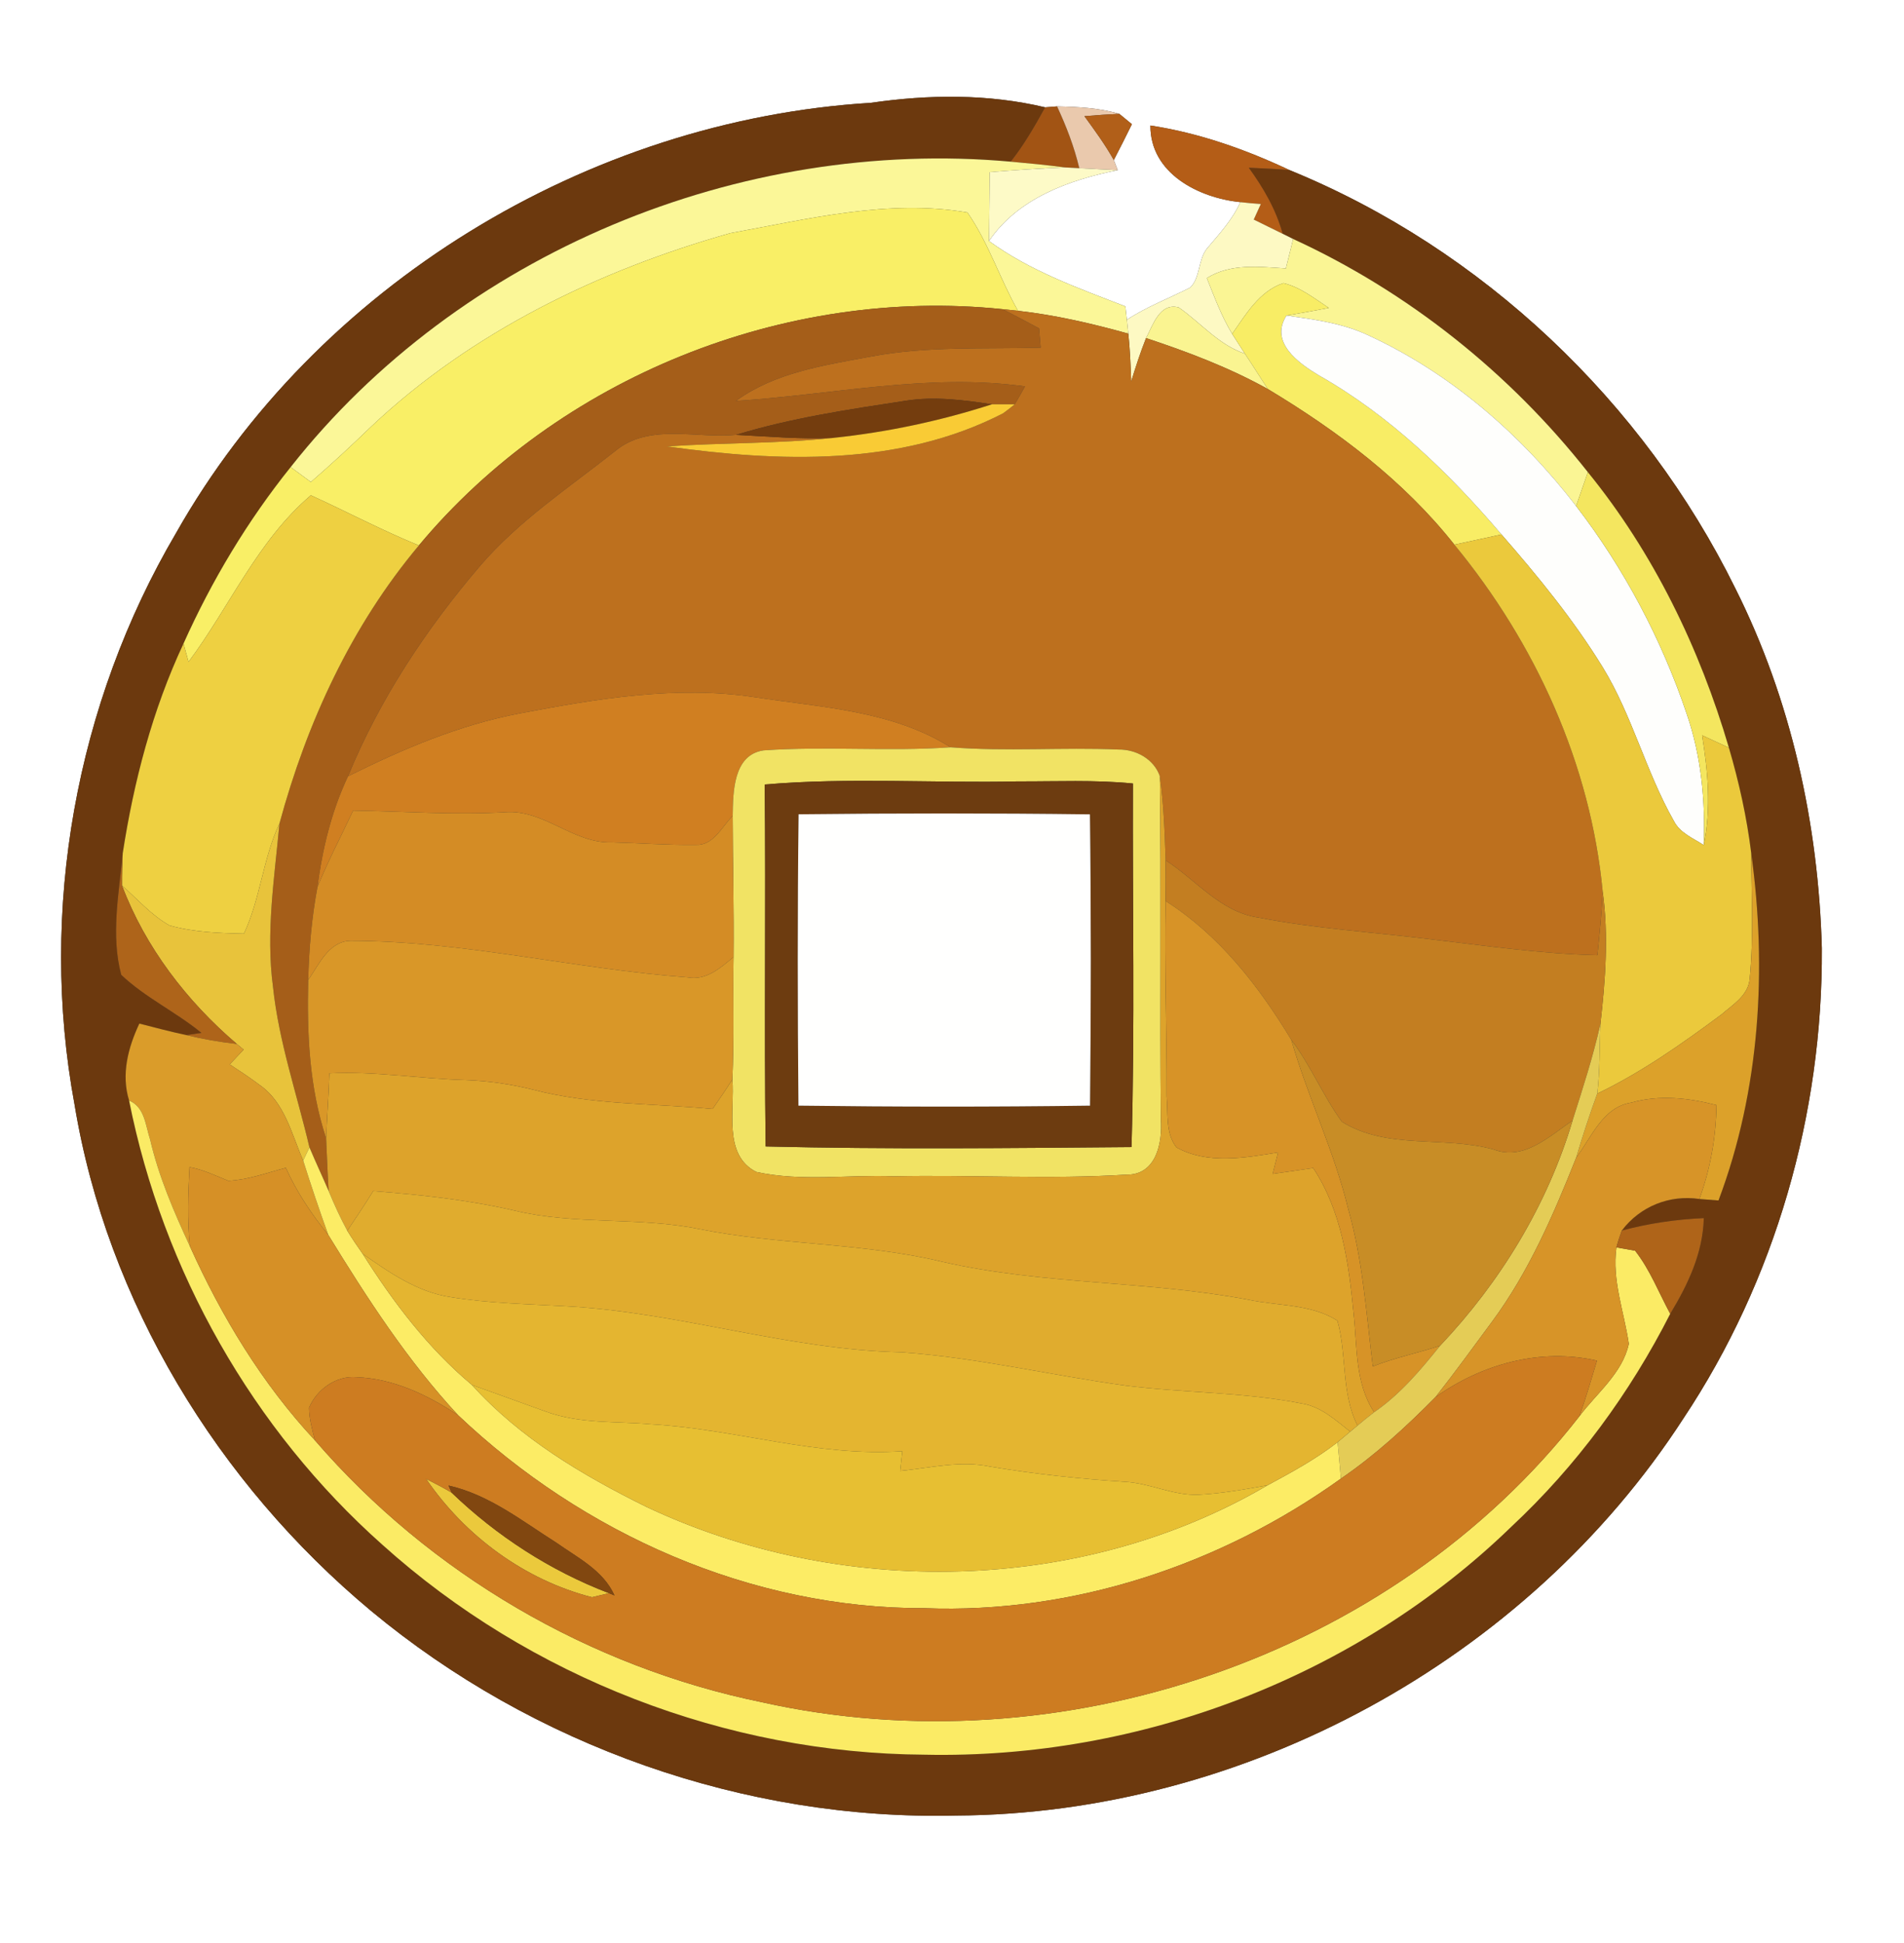 <?xml version="1.0" encoding="UTF-8" ?>
<!DOCTYPE svg PUBLIC "-//W3C//DTD SVG 1.1//EN" "http://www.w3.org/Graphics/SVG/1.1/DTD/svg11.dtd">
<svg width="245pt" height="250pt" viewBox="0 0 245 250" version="1.1" xmlns="http://www.w3.org/2000/svg">
<rect x="0" y="0" width="245" height="250" fill="#333333" stroke="none"/>
<g id="#ffffffff">
<path fill="#ffffff" opacity="1.00" d=" M 0.00 0.00 L 245.00 0.00 L 245.00 250.00 L 0.00 250.00 L 0.00 0.00 M 22.64 68.61 C 9.76 90.52 4.96 117.11 9.59 142.11 C 13.78 167.53 28.03 190.84 47.74 207.26 C 68.63 224.61 95.83 234.24 123.00 233.60 C 160.06 233.41 196.43 213.66 216.60 182.53 C 228.45 164.73 234.55 143.33 234.43 122.00 C 233.99 106.02 230.49 90.04 223.30 75.71 C 211.47 51.69 190.73 32.00 165.92 21.88 C 160.25 19.21 154.23 17.09 148.03 16.15 C 148.00 22.32 154.25 25.46 159.60 26.01 C 158.58 28.29 156.88 30.11 155.29 32.00 C 154.15 33.46 154.47 35.70 153.15 37.00 C 150.43 38.38 147.56 39.46 145.00 41.14 C 144.95 40.71 144.86 39.85 144.81 39.42 C 138.76 37.08 132.55 34.87 127.26 31.01 C 130.99 25.51 137.57 23.15 143.82 21.89 C 143.69 21.56 143.44 20.91 143.32 20.59 C 144.12 19.06 144.89 17.53 145.65 15.98 C 145.24 15.65 144.44 14.99 144.03 14.65 C 141.43 13.88 138.71 13.75 136.02 13.69 C 135.63 13.72 134.86 13.78 134.48 13.81 C 127.13 12.06 119.50 12.15 112.06 13.23 C 75.59 15.46 40.68 36.71 22.64 68.61 Z" />
</g>
<g id="#6c390eff">
<path fill="#6c390e" opacity="1.00" d=" M 22.64 68.61 C 40.68 36.71 75.59 15.46 112.06 13.23 C 119.50 12.15 127.13 12.06 134.48 13.81 C 133.15 16.23 131.77 18.63 130.05 20.80 C 95.21 17.67 59.13 32.53 37.40 60.10 C 31.84 67.03 27.24 74.71 23.61 82.81 C 19.62 91.33 17.22 100.53 15.79 109.80 C 15.31 114.96 14.24 120.34 15.60 125.43 C 18.69 128.36 22.63 130.20 25.92 132.90 C 25.43 132.97 24.46 133.11 23.97 133.18 C 21.94 132.75 19.94 132.21 17.93 131.70 C 16.48 134.79 15.57 138.23 16.61 141.60 C 20.97 163.52 32.51 183.93 49.23 198.78 C 68.18 215.83 93.50 225.62 118.99 225.77 C 146.67 226.37 174.55 215.76 194.46 196.45 C 202.85 188.62 209.72 179.27 214.92 169.04 C 217.20 165.28 219.13 161.22 219.24 156.73 C 215.68 156.89 212.14 157.40 208.69 158.33 C 211.04 155.22 214.82 153.70 218.67 154.27 C 219.28 154.31 220.52 154.41 221.13 154.46 C 226.47 140.31 227.40 124.68 225.34 109.77 C 224.78 105.18 223.77 100.64 222.47 96.21 C 218.71 83.40 212.77 71.13 204.32 60.75 C 194.25 47.97 181.19 37.55 166.40 30.75 C 166.06 30.58 165.39 30.25 165.05 30.08 C 164.20 26.96 162.57 24.17 160.69 21.58 C 162.43 21.67 164.17 21.73 165.92 21.88 C 190.73 32.00 211.47 51.69 223.30 75.71 C 230.49 90.04 233.99 106.02 234.43 122.00 C 234.55 143.33 228.45 164.73 216.60 182.53 C 196.43 213.66 160.06 233.41 123.00 233.60 C 95.83 234.24 68.63 224.61 47.74 207.26 C 28.03 190.84 13.78 167.53 9.59 142.11 C 4.96 117.11 9.76 90.52 22.64 68.61 Z" />
</g>
<g id="#a25414ff">
<path fill="#a25414" opacity="1.00" d=" M 134.48 13.81 C 134.86 13.78 135.63 13.72 136.02 13.69 C 137.21 16.25 138.23 18.89 138.88 21.64 C 138.41 21.62 137.47 21.57 137.00 21.54 C 134.69 21.23 132.37 21.01 130.05 20.80 C 131.77 18.63 133.15 16.23 134.48 13.81 Z" />
</g>
<g id="#eac9adff">
<path fill="#eac9ad" opacity="1.00" d=" M 136.02 13.69 C 138.71 13.75 141.43 13.88 144.03 14.65 C 142.53 14.72 141.03 14.82 139.54 14.95 C 140.87 16.78 142.21 18.61 143.32 20.59 C 143.44 20.91 143.69 21.56 143.82 21.89 C 142.17 21.82 140.52 21.72 138.88 21.64 C 138.23 18.89 137.21 16.25 136.02 13.69 Z" />
</g>
<g id="#b15f19ff">
<path fill="#b15f19" opacity="1.00" d=" M 139.54 14.95 C 141.03 14.82 142.53 14.72 144.03 14.65 C 144.44 14.99 145.24 15.65 145.65 15.98 C 144.89 17.53 144.12 19.06 143.32 20.59 C 142.21 18.61 140.87 16.78 139.54 14.95 Z" />
</g>
<g id="#b45d17ff">
<path fill="#b45d17" opacity="1.00" d=" M 148.03 16.15 C 154.23 17.09 160.25 19.21 165.92 21.88 C 164.17 21.73 162.43 21.67 160.69 21.58 C 162.57 24.17 164.20 26.96 165.05 30.08 C 163.81 29.47 162.57 28.87 161.33 28.25 C 161.63 27.58 161.93 26.91 162.24 26.25 C 161.35 26.19 160.48 26.11 159.60 26.01 C 154.25 25.46 148.00 22.32 148.03 16.15 Z" />
</g>
<g id="#fbf798ff">
<path fill="#fbf798" opacity="1.00" d=" M 37.40 60.10 C 59.13 32.53 95.21 17.67 130.05 20.80 C 132.37 21.01 134.69 21.23 137.00 21.54 C 133.78 21.67 130.57 21.89 127.36 22.15 C 127.32 25.11 127.29 28.06 127.26 31.01 C 132.55 34.87 138.76 37.08 144.81 39.42 C 144.86 39.85 144.95 40.71 145.00 41.14 C 145.04 41.59 145.14 42.48 145.19 42.93 C 140.53 41.63 135.80 40.53 130.99 39.99 C 128.65 35.86 127.20 31.25 124.49 27.34 C 114.32 25.59 103.97 28.18 93.97 30.00 C 77.06 34.77 60.70 42.70 47.82 54.83 C 45.27 57.29 42.68 59.70 40.00 62.02 C 39.13 61.38 38.27 60.74 37.40 60.10 Z" />
</g>
<g id="#fdfac7ff">
<path fill="#fdfac7" opacity="1.00" d=" M 138.88 21.64 C 140.52 21.72 142.17 21.82 143.82 21.89 C 137.57 23.15 130.99 25.51 127.26 31.01 C 127.29 28.06 127.32 25.11 127.36 22.15 C 130.57 21.89 133.78 21.67 137.00 21.54 C 137.47 21.57 138.41 21.62 138.88 21.64 Z" />
</g>
<g id="#fdf9c3ff">
<path fill="#fdf9c3" opacity="1.00" d=" M 159.60 26.01 C 160.48 26.11 161.35 26.19 162.24 26.25 C 161.93 26.91 161.63 27.58 161.33 28.25 C 162.57 28.87 163.81 29.47 165.05 30.08 C 165.39 30.25 166.06 30.58 166.40 30.75 C 166.08 32.01 165.77 33.28 165.46 34.54 C 162.02 34.32 158.37 33.86 155.29 35.78 C 156.27 38.22 157.18 40.71 158.55 42.96 C 158.96 43.60 159.78 44.87 160.19 45.51 C 156.81 44.37 154.52 41.54 151.68 39.56 C 149.23 38.89 148.35 41.85 147.47 43.50 C 146.74 45.33 146.14 47.20 145.56 49.08 C 145.49 47.03 145.40 44.97 145.19 42.93 C 145.14 42.48 145.04 41.59 145.00 41.14 C 147.56 39.46 150.43 38.38 153.15 37.00 C 154.47 35.70 154.15 33.46 155.29 32.00 C 156.88 30.11 158.58 28.29 159.60 26.01 Z" />
</g>
<g id="#f9ef66ff">
<path fill="#f9ef66" opacity="1.00" d=" M 93.97 30.00 C 103.97 28.18 114.32 25.59 124.49 27.34 C 127.20 31.25 128.65 35.86 130.99 39.99 C 130.49 39.94 129.49 39.83 128.99 39.78 C 100.97 36.88 71.95 48.55 53.90 70.18 C 49.17 68.25 44.65 65.85 40.00 63.73 C 33.12 69.57 29.49 78.17 24.26 85.16 C 24.10 84.57 23.77 83.40 23.61 82.81 C 27.24 74.71 31.84 67.03 37.40 60.10 C 38.27 60.74 39.13 61.38 40.00 62.02 C 42.68 59.70 45.27 57.29 47.82 54.83 C 60.70 42.70 77.06 34.77 93.97 30.00 Z" />
</g>
<g id="#faf594ff">
<path fill="#faf594" opacity="1.00" d=" M 166.40 30.75 C 181.19 37.55 194.25 47.97 204.32 60.75 C 203.81 62.20 203.31 63.66 202.81 65.11 C 195.68 55.86 186.62 47.98 175.96 43.09 C 172.69 41.57 169.08 41.10 165.54 40.60 C 167.36 40.29 169.18 39.97 170.99 39.62 C 169.14 38.41 167.34 36.95 165.15 36.43 C 162.05 37.45 160.32 40.44 158.55 42.96 C 157.18 40.71 156.27 38.22 155.29 35.78 C 158.37 33.86 162.02 34.32 165.46 34.54 C 165.77 33.28 166.08 32.01 166.40 30.75 Z" />
</g>
<g id="#f8ed65ff">
<path fill="#f8ed65" opacity="1.00" d=" M 165.15 36.43 C 167.34 36.95 169.14 38.41 170.99 39.62 C 169.18 39.97 167.36 40.29 165.54 40.60 C 163.34 44.04 167.05 46.70 169.68 48.28 C 178.81 53.45 186.44 60.83 193.21 68.77 C 191.19 69.21 189.16 69.65 187.14 70.08 C 180.61 61.82 172.12 55.46 163.16 50.07 C 162.15 48.56 161.20 47.01 160.19 45.51 C 159.78 44.87 158.96 43.60 158.55 42.96 C 160.32 40.44 162.05 37.45 165.15 36.43 Z" />
</g>
<g id="#faf491ff">
<path fill="#faf491" opacity="1.00" d=" M 147.47 43.50 C 148.35 41.85 149.23 38.89 151.68 39.56 C 154.52 41.54 156.81 44.37 160.19 45.51 C 161.20 47.01 162.15 48.56 163.16 50.07 C 158.19 47.30 152.85 45.28 147.47 43.50 Z" />
</g>
<g id="#a55e19ff">
<path fill="#a55e19" opacity="1.00" d=" M 53.90 70.18 C 71.95 48.55 100.97 36.88 128.99 39.78 C 130.58 40.57 132.13 41.42 133.70 42.25 C 133.75 42.87 133.85 44.11 133.91 44.73 C 126.61 44.93 119.25 44.51 112.04 45.88 C 106.06 47.00 99.75 47.91 94.70 51.58 C 107.08 50.81 119.48 47.98 131.89 49.72 C 131.46 50.49 131.03 51.26 130.58 52.02 C 129.85 52.02 128.38 52.02 127.64 52.02 C 123.98 51.47 120.26 50.98 116.57 51.56 C 109.23 52.68 101.84 53.77 94.72 55.95 C 89.53 56.46 83.44 54.39 79.08 58.10 C 73.15 62.78 66.75 67.01 61.79 72.79 C 54.84 80.92 48.85 89.96 44.78 99.88 C 42.66 104.37 41.48 109.22 40.85 114.13 C 40.11 118.08 39.76 122.08 39.66 126.09 C 39.49 132.94 39.79 139.88 41.96 146.44 C 42.08 148.70 42.14 150.97 42.29 153.24 C 41.48 151.36 40.61 149.51 39.82 147.63 C 38.21 140.76 35.87 134.03 35.13 126.98 C 34.19 119.97 35.32 112.94 35.96 105.96 C 39.48 92.98 45.21 80.53 53.90 70.18 Z" />
</g>
<g id="#bd701eff">
<path fill="#bd701e" opacity="1.00" d=" M 128.99 39.78 C 129.49 39.83 130.49 39.94 130.99 39.99 C 135.80 40.53 140.53 41.63 145.19 42.93 C 145.40 44.97 145.49 47.03 145.56 49.08 C 146.14 47.20 146.74 45.33 147.47 43.50 C 152.85 45.28 158.19 47.30 163.16 50.07 C 172.12 55.46 180.61 61.82 187.14 70.08 C 197.57 82.74 204.67 98.31 206.23 114.72 C 206.10 117.46 205.82 120.18 205.55 122.90 C 198.35 122.73 191.22 121.69 184.08 120.85 C 176.70 119.94 169.25 119.48 161.94 118.06 C 157.07 117.36 153.91 113.22 149.99 110.69 C 149.87 107.07 149.74 103.44 149.24 99.85 C 148.46 97.65 146.18 96.41 143.93 96.44 C 136.73 96.13 129.51 96.72 122.31 96.15 C 114.80 91.41 105.71 91.03 97.17 89.71 C 87.02 88.16 76.76 89.91 66.78 91.81 C 59.05 93.29 51.79 96.39 44.78 99.88 C 48.85 89.96 54.84 80.92 61.79 72.79 C 66.75 67.01 73.15 62.78 79.08 58.10 C 83.44 54.39 89.53 56.46 94.72 55.95 C 98.89 56.16 103.06 56.54 107.24 56.34 C 100.13 57.11 92.96 56.94 85.83 57.44 C 100.26 59.46 115.77 60.04 129.08 53.18 C 129.59 52.81 130.09 52.42 130.58 52.02 C 131.03 51.26 131.46 50.49 131.89 49.72 C 119.48 47.98 107.08 50.81 94.70 51.58 C 99.75 47.91 106.06 47.00 112.04 45.88 C 119.25 44.51 126.61 44.93 133.91 44.73 C 133.85 44.11 133.75 42.87 133.70 42.25 C 132.13 41.42 130.58 40.57 128.99 39.78 Z" />
</g>
<g id="#fefefcff">
<path fill="#fefefc" opacity="1.00" d=" M 169.68 48.28 C 167.05 46.70 163.34 44.04 165.54 40.60 C 169.08 41.10 172.69 41.57 175.96 43.09 C 186.62 47.98 195.68 55.86 202.81 65.11 C 208.99 73.15 213.81 82.26 217.05 91.88 C 218.91 97.28 219.45 103.03 219.23 108.73 C 217.85 107.83 216.16 107.18 215.38 105.62 C 211.77 99.27 210.03 92.03 206.20 85.80 C 202.45 79.71 197.90 74.15 193.21 68.77 C 186.44 60.83 178.81 53.45 169.68 48.28 Z" />
</g>
<g id="#743d0eff">
<path fill="#743d0e" opacity="1.00" d=" M 116.57 51.56 C 120.26 50.98 123.98 51.47 127.64 52.02 C 121.01 54.16 114.17 55.61 107.24 56.34 C 103.06 56.54 98.89 56.16 94.72 55.95 C 101.84 53.77 109.23 52.68 116.57 51.56 Z" />
</g>
<g id="#f9cb35ff">
<path fill="#f9cb35" opacity="1.00" d=" M 127.64 52.02 C 128.38 52.02 129.85 52.02 130.58 52.02 C 130.09 52.42 129.59 52.81 129.08 53.18 C 115.77 60.04 100.26 59.46 85.83 57.44 C 92.96 56.94 100.13 57.11 107.24 56.34 C 114.17 55.61 121.01 54.16 127.64 52.02 Z" />
</g>
<g id="#f4e65fff">
<path fill="#f4e65f" opacity="1.00" d=" M 204.32 60.75 C 212.77 71.13 218.71 83.40 222.47 96.21 C 221.31 95.68 220.17 95.15 219.02 94.61 C 219.77 99.28 220.21 104.05 219.23 108.73 C 219.45 103.03 218.91 97.28 217.05 91.88 C 213.81 82.26 208.99 73.15 202.81 65.11 C 203.31 63.66 203.81 62.20 204.32 60.75 Z" />
</g>
<g id="#eed041ff">
<path fill="#eed041" opacity="1.00" d=" M 24.26 85.16 C 29.49 78.17 33.12 69.57 40.00 63.73 C 44.65 65.85 49.17 68.25 53.90 70.18 C 45.21 80.53 39.48 92.98 35.96 105.96 C 33.82 110.49 33.51 115.62 31.39 120.13 C 28.18 120.06 24.92 119.95 21.80 119.07 C 19.47 117.75 17.69 115.69 15.70 113.94 C 15.69 112.56 15.72 111.18 15.79 109.80 C 17.22 100.53 19.62 91.33 23.61 82.81 C 23.77 83.40 24.10 84.57 24.26 85.16 Z" />
</g>
<g id="#ebc93cff">
<path fill="#ebc93c" opacity="1.00" d=" M 187.14 70.08 C 189.16 69.65 191.19 69.21 193.21 68.77 C 197.90 74.15 202.45 79.71 206.20 85.80 C 210.03 92.03 211.77 99.27 215.38 105.62 C 216.16 107.18 217.85 107.83 219.23 108.73 C 220.21 104.05 219.77 99.28 219.02 94.61 C 220.17 95.15 221.31 95.68 222.47 96.21 C 223.77 100.64 224.78 105.18 225.34 109.77 C 225.36 115.16 225.68 120.59 225.14 125.96 C 224.96 128.08 222.96 129.27 221.50 130.54 C 216.43 134.30 211.24 137.97 205.53 140.71 C 205.88 137.74 205.81 134.74 205.93 131.76 C 206.58 126.11 207.00 120.39 206.23 114.72 C 204.67 98.31 197.57 82.74 187.14 70.08 Z" />
<path fill="#ebc93c" opacity="1.00" d=" M 54.83 190.28 C 55.93 190.85 57.04 191.41 58.11 192.05 C 63.92 197.64 70.81 202.10 78.36 204.99 C 77.81 205.12 76.72 205.38 76.17 205.51 C 67.50 203.28 59.86 197.64 54.83 190.28 Z" />
</g>
<g id="#d07f21ff">
<path fill="#d07f21" opacity="1.00" d=" M 66.78 91.81 C 76.76 89.91 87.02 88.16 97.17 89.71 C 105.71 91.03 114.80 91.41 122.31 96.15 C 114.29 96.72 106.24 95.98 98.23 96.55 C 94.33 97.14 94.33 101.94 94.28 104.98 C 92.88 106.36 91.82 108.82 89.51 108.70 C 85.90 108.75 82.30 108.47 78.69 108.38 C 73.74 108.53 69.98 104.10 64.97 104.51 C 58.45 104.88 51.95 104.40 45.44 104.29 C 43.90 107.57 42.21 110.77 40.85 114.13 C 41.48 109.22 42.66 104.37 44.78 99.88 C 51.79 96.39 59.05 93.29 66.78 91.81 Z" />
</g>
<g id="#f1e364ff">
<path fill="#f1e364" opacity="1.00" d=" M 94.28 104.98 C 94.33 101.94 94.33 97.14 98.23 96.55 C 106.24 95.98 114.29 96.72 122.31 96.15 C 129.51 96.72 136.73 96.13 143.93 96.44 C 146.18 96.41 148.46 97.65 149.24 99.85 C 149.44 114.58 149.23 129.32 149.38 144.05 C 149.59 147.07 148.78 151.19 144.95 151.14 C 134.99 151.76 124.98 151.14 115.00 151.35 C 109.12 151.12 103.11 152.06 97.32 150.79 C 93.00 148.61 94.58 142.80 94.24 138.89 C 94.48 133.64 94.29 128.38 94.39 123.13 C 94.45 117.08 94.29 111.03 94.28 104.98 M 98.40 100.94 C 98.56 116.46 98.32 131.99 98.52 147.51 C 114.21 147.89 129.91 147.72 145.60 147.59 C 146.04 132.01 145.72 116.41 145.78 100.81 C 140.86 100.32 135.92 100.56 131.00 100.54 C 120.14 100.78 109.23 100.01 98.40 100.94 Z" />
</g>
<g id="#dda32bff">
<path fill="#dda32b" opacity="1.00" d=" M 149.24 99.85 C 149.74 103.44 149.87 107.07 149.99 110.69 C 150.01 112.43 150.00 114.18 149.99 115.93 C 149.82 124.30 150.15 132.68 150.12 141.05 C 150.32 143.24 149.94 145.81 151.39 147.64 C 155.41 149.85 160.19 148.97 164.46 148.28 C 164.22 149.20 163.99 150.12 163.76 151.04 C 165.50 150.79 167.24 150.54 168.98 150.29 C 172.63 155.81 173.55 162.48 174.17 168.92 C 174.66 173.25 174.31 177.90 176.82 181.70 C 176.09 182.26 175.38 182.83 174.68 183.42 C 172.55 179.20 173.35 174.34 172.09 169.92 C 168.70 167.76 164.42 168.05 160.60 167.22 C 147.63 164.78 134.29 165.31 121.39 162.38 C 111.07 159.87 100.33 160.22 89.93 158.13 C 82.12 156.54 74.02 157.64 66.25 155.77 C 60.26 154.38 54.14 153.73 48.02 153.25 C 46.95 154.98 45.83 156.67 44.69 158.35 C 43.79 156.69 43.01 154.98 42.29 153.24 C 42.14 150.97 42.08 148.70 41.96 146.44 C 42.09 143.66 42.29 140.88 42.38 138.10 C 48.29 137.80 54.13 138.82 60.02 138.97 C 62.92 139.08 65.80 139.51 68.62 140.21 C 76.15 142.18 83.99 141.95 91.69 142.69 C 92.56 141.43 93.42 140.18 94.24 138.89 C 94.58 142.80 93.00 148.61 97.32 150.79 C 103.11 152.06 109.12 151.12 115.00 151.35 C 124.98 151.14 134.99 151.76 144.95 151.14 C 148.78 151.19 149.59 147.07 149.38 144.05 C 149.23 129.32 149.44 114.58 149.24 99.85 Z" />
</g>
<g id="#6d3c10ff">
<path fill="#6d3c10" opacity="1.00" d=" M 98.40 100.94 C 109.23 100.01 120.14 100.78 131.00 100.54 C 135.92 100.56 140.86 100.32 145.78 100.81 C 145.72 116.41 146.04 132.01 145.60 147.59 C 129.91 147.72 114.21 147.89 98.52 147.51 C 98.32 131.99 98.56 116.46 98.40 100.94 M 102.76 104.77 C 102.61 117.26 102.63 129.76 102.74 142.26 C 115.25 142.42 127.75 142.43 140.26 142.26 C 140.39 129.77 140.40 117.27 140.25 104.78 C 127.75 104.62 115.25 104.63 102.76 104.77 Z" />
</g>
<g id="#d48c25ff">
<path fill="#d48c25" opacity="1.00" d=" M 45.44 104.29 C 51.95 104.40 58.45 104.88 64.97 104.51 C 69.98 104.10 73.74 108.53 78.69 108.38 C 82.30 108.47 85.90 108.75 89.51 108.70 C 91.82 108.82 92.88 106.36 94.28 104.98 C 94.29 111.03 94.45 117.08 94.39 123.13 C 92.71 124.54 90.86 126.19 88.48 125.75 C 73.95 124.68 59.66 121.06 45.06 121.05 C 42.27 121.15 41.05 124.12 39.66 126.09 C 39.76 122.08 40.11 118.08 40.85 114.13 C 42.21 110.77 43.90 107.57 45.44 104.29 Z" />
</g>
<g id="#fffffeff">
<path fill="#fffffe" opacity="1.00" d=" M 102.76 104.77 C 115.25 104.63 127.75 104.62 140.25 104.78 C 140.40 117.27 140.39 129.77 140.26 142.26 C 127.75 142.43 115.25 142.42 102.74 142.26 C 102.63 129.76 102.61 117.26 102.76 104.77 Z" />
</g>
<g id="#e8c33bff">
<path fill="#e8c33b" opacity="1.00" d=" M 31.39 120.13 C 33.51 115.62 33.82 110.49 35.96 105.96 C 35.32 112.94 34.19 119.97 35.13 126.98 C 35.87 134.03 38.21 140.76 39.82 147.63 C 39.61 148.05 39.21 148.90 39.01 149.32 C 37.52 145.92 36.64 141.84 33.41 139.60 C 32.17 138.66 30.86 137.81 29.56 136.95 C 30.15 136.31 30.75 135.68 31.35 135.05 C 31.13 134.87 30.69 134.50 30.47 134.32 C 24.06 128.86 18.67 121.84 15.70 113.94 C 17.69 115.69 19.47 117.75 21.80 119.07 C 24.92 119.95 28.18 120.06 31.39 120.13 Z" />
</g>
<g id="#ae641aff">
<path fill="#ae641a" opacity="1.00" d=" M 15.60 125.43 C 14.24 120.34 15.31 114.96 15.79 109.80 C 15.72 111.18 15.69 112.56 15.70 113.94 C 18.67 121.84 24.06 128.86 30.47 134.32 C 28.28 134.08 26.11 133.70 23.97 133.18 C 24.46 133.11 25.43 132.97 25.92 132.90 C 22.63 130.20 18.69 128.36 15.60 125.43 Z" />
</g>
<g id="#dca12aff">
<path fill="#dca12a" opacity="1.00" d=" M 225.34 109.77 C 227.40 124.68 226.47 140.31 221.13 154.46 C 220.52 154.41 219.28 154.31 218.67 154.27 C 220.09 150.39 220.81 146.31 220.87 142.19 C 217.29 141.26 213.52 140.84 209.91 141.87 C 206.26 142.43 204.79 146.32 202.82 148.95 C 203.63 146.18 204.54 143.43 205.53 140.71 C 211.24 137.97 216.43 134.30 221.50 130.54 C 222.96 129.27 224.96 128.08 225.14 125.96 C 225.68 120.59 225.36 115.16 225.34 109.77 Z" />
</g>
<g id="#c37e21ff">
<path fill="#c37e21" opacity="1.00" d=" M 149.99 110.69 C 153.91 113.22 157.07 117.36 161.94 118.06 C 169.25 119.48 176.70 119.94 184.08 120.85 C 191.22 121.69 198.35 122.73 205.55 122.90 C 205.82 120.18 206.10 117.46 206.23 114.72 C 207.00 120.39 206.58 126.11 205.93 131.76 C 204.99 135.97 203.65 140.07 202.35 144.18 C 199.33 146.20 196.11 149.39 192.17 147.89 C 185.78 146.13 178.49 147.96 172.67 144.33 C 170.24 140.99 168.67 137.10 166.16 133.79 C 161.97 126.86 156.90 120.33 149.99 115.93 C 150.00 114.18 150.01 112.43 149.99 110.69 Z" />
</g>
<g id="#d79327ff">
<path fill="#d79327" opacity="1.00" d=" M 149.99 115.93 C 156.90 120.33 161.97 126.86 166.16 133.79 C 168.28 141.16 171.69 148.10 173.49 155.57 C 175.36 162.17 175.81 169.03 176.65 175.81 C 179.46 174.69 182.45 174.09 185.31 173.14 C 182.79 176.28 180.17 179.40 176.82 181.70 C 174.31 177.90 174.66 173.25 174.17 168.92 C 173.55 162.48 172.63 155.81 168.98 150.29 C 167.24 150.54 165.50 150.79 163.76 151.04 C 163.99 150.12 164.22 149.20 164.46 148.28 C 160.19 148.97 155.41 149.85 151.39 147.64 C 149.94 145.81 150.32 143.24 150.12 141.05 C 150.15 132.68 149.82 124.30 149.99 115.93 Z" />
</g>
<g id="#d99728ff">
<path fill="#d99728" opacity="1.00" d=" M 39.66 126.09 C 41.05 124.12 42.27 121.15 45.06 121.05 C 59.66 121.06 73.95 124.68 88.48 125.75 C 90.86 126.19 92.71 124.54 94.39 123.13 C 94.29 128.38 94.48 133.64 94.24 138.89 C 93.42 140.18 92.56 141.43 91.69 142.69 C 83.99 141.95 76.15 142.18 68.62 140.21 C 65.80 139.51 62.92 139.08 60.02 138.97 C 54.13 138.82 48.29 137.80 42.38 138.10 C 42.29 140.88 42.09 143.66 41.96 146.44 C 39.79 139.88 39.49 132.94 39.66 126.09 Z" />
</g>
<g id="#da9c2aff">
<path fill="#da9c2a" opacity="1.00" d=" M 17.93 131.70 C 19.94 132.21 21.94 132.75 23.97 133.18 C 26.11 133.70 28.28 134.08 30.47 134.32 C 30.69 134.50 31.13 134.87 31.35 135.05 C 30.75 135.68 30.15 136.31 29.56 136.95 C 30.86 137.81 32.17 138.66 33.41 139.60 C 36.64 141.84 37.52 145.92 39.01 149.32 C 40.02 152.53 41.10 155.72 42.24 158.89 C 40.10 156.23 38.18 153.39 36.78 150.26 C 34.34 150.90 31.91 151.81 29.38 151.93 C 27.74 151.27 26.14 150.48 24.39 150.17 C 24.20 153.55 24.09 156.96 24.43 160.34 C 22.37 155.90 20.42 151.38 19.31 146.59 C 18.72 144.79 18.62 142.43 16.61 141.60 C 15.57 138.23 16.48 134.79 17.93 131.70 Z" />
</g>
<g id="#e4cc56ff">
<path fill="#e4cc56" opacity="1.00" d=" M 202.35 144.18 C 203.65 140.07 204.99 135.97 205.93 131.76 C 205.81 134.74 205.88 137.74 205.53 140.71 C 204.54 143.43 203.63 146.18 202.82 148.95 C 199.90 156.28 196.74 163.62 192.03 170.00 C 189.62 173.27 187.23 176.56 184.72 179.75 C 180.95 183.57 176.98 187.22 172.54 190.25 C 172.41 188.69 172.27 187.12 172.12 185.56 C 172.52 185.22 173.33 184.54 173.74 184.20 C 173.97 184.01 174.44 183.62 174.68 183.42 C 175.38 182.83 176.09 182.26 176.82 181.70 C 180.17 179.40 182.79 176.28 185.31 173.14 C 193.07 164.94 199.12 155.03 202.35 144.18 Z" />
</g>
<g id="#c88d26ff">
<path fill="#c88d26" opacity="1.00" d=" M 166.16 133.79 C 168.67 137.10 170.24 140.99 172.67 144.33 C 178.49 147.96 185.78 146.13 192.17 147.89 C 196.11 149.39 199.33 146.20 202.35 144.18 C 199.12 155.03 193.07 164.94 185.31 173.14 C 182.45 174.09 179.46 174.69 176.65 175.81 C 175.81 169.03 175.36 162.17 173.49 155.57 C 171.69 148.10 168.28 141.16 166.16 133.79 Z" />
</g>
<g id="#fbeb65ff">
<path fill="#fbeb65" opacity="1.00" d=" M 16.61 141.60 C 18.62 142.43 18.72 144.79 19.31 146.59 C 20.42 151.38 22.37 155.90 24.43 160.34 C 28.51 169.40 33.73 178.04 40.53 185.33 C 55.33 202.48 75.86 214.47 98.05 219.02 C 136.28 227.56 179.00 213.30 203.22 182.24 C 205.45 179.26 208.78 176.68 209.59 172.91 C 208.99 168.78 207.40 164.74 208.00 160.50 C 208.60 160.60 209.80 160.81 210.40 160.92 C 212.32 163.37 213.45 166.32 214.92 169.04 C 209.72 179.27 202.85 188.62 194.46 196.45 C 174.55 215.76 146.67 226.37 118.99 225.77 C 93.50 225.62 68.18 215.83 49.23 198.78 C 32.51 183.93 20.97 163.52 16.61 141.60 Z" />
</g>
<g id="#d79428ff">
<path fill="#d79428" opacity="1.00" d=" M 209.91 141.87 C 213.52 140.84 217.29 141.26 220.87 142.19 C 220.81 146.31 220.09 150.39 218.67 154.27 C 214.82 153.70 211.04 155.22 208.69 158.33 C 208.43 159.04 208.19 159.76 208.00 160.50 C 207.40 164.74 208.99 168.78 209.59 172.91 C 208.78 176.68 205.45 179.26 203.22 182.24 C 204.07 179.88 204.77 177.47 205.49 175.07 C 198.21 173.41 190.72 175.49 184.72 179.75 C 187.23 176.56 189.62 173.27 192.03 170.00 C 196.74 163.62 199.90 156.28 202.82 148.95 C 204.79 146.32 206.26 142.43 209.91 141.87 Z" />
</g>
<g id="#fcec65ff">
<path fill="#fcec65" opacity="1.00" d=" M 39.01 149.32 C 39.21 148.90 39.61 148.05 39.82 147.63 C 40.61 149.51 41.48 151.36 42.29 153.24 C 43.01 154.98 43.79 156.69 44.69 158.35 C 45.31 159.36 45.98 160.35 46.67 161.33 C 50.59 167.54 55.07 173.46 60.73 178.20 C 66.91 185.05 74.95 189.82 83.15 193.87 C 108.14 205.68 139.12 205.16 163.11 191.10 C 166.21 189.43 169.33 187.73 172.12 185.56 C 172.27 187.12 172.41 188.69 172.54 190.25 C 157.08 201.34 138.09 207.65 119.00 206.92 C 96.68 207.00 75.00 197.33 58.94 182.08 C 52.42 175.05 47.23 167.02 42.24 158.89 C 41.10 155.72 40.02 152.53 39.01 149.32 Z" />
</g>
<g id="#d69026ff">
<path fill="#d69026" opacity="1.00" d=" M 24.39 150.17 C 26.14 150.48 27.74 151.27 29.38 151.93 C 31.91 151.81 34.34 150.90 36.78 150.26 C 38.18 153.39 40.10 156.23 42.24 158.89 C 47.23 167.02 52.42 175.05 58.94 182.08 C 55.04 179.49 50.61 177.36 45.86 177.20 C 43.25 176.97 40.76 178.78 39.77 181.12 C 39.78 182.55 40.17 183.94 40.53 185.33 C 33.73 178.04 28.51 169.40 24.43 160.34 C 24.09 156.96 24.20 153.55 24.39 150.17 Z" />
</g>
<g id="#e0ac2eff">
<path fill="#e0ac2e" opacity="1.00" d=" M 44.69 158.35 C 45.83 156.67 46.95 154.98 48.02 153.25 C 54.14 153.73 60.26 154.38 66.25 155.77 C 74.02 157.64 82.12 156.54 89.93 158.13 C 100.33 160.22 111.07 159.87 121.39 162.38 C 134.29 165.31 147.63 164.78 160.60 167.22 C 164.42 168.05 168.70 167.76 172.09 169.92 C 173.35 174.34 172.55 179.20 174.68 183.42 C 174.44 183.62 173.97 184.01 173.74 184.20 C 171.84 182.71 169.96 180.96 167.49 180.58 C 160.02 179.11 152.36 179.23 144.83 178.28 C 135.21 176.95 125.71 174.68 116.01 173.99 C 101.48 173.68 87.51 168.89 73.03 168.08 C 68.03 167.79 62.99 167.71 58.04 166.90 C 53.76 166.28 50.13 163.75 46.67 161.33 C 45.98 160.35 45.31 159.36 44.69 158.35 Z" />
</g>
<g id="#af6419ff">
<path fill="#af6419" opacity="1.00" d=" M 208.69 158.33 C 212.14 157.40 215.68 156.89 219.24 156.73 C 219.13 161.22 217.20 165.28 214.92 169.04 C 213.45 166.32 212.32 163.37 210.40 160.92 C 209.80 160.81 208.60 160.60 208.00 160.50 C 208.19 159.76 208.43 159.04 208.69 158.33 Z" />
</g>
<g id="#e4b530ff">
<path fill="#e4b530" opacity="1.00" d=" M 46.67 161.33 C 50.13 163.75 53.76 166.28 58.04 166.90 C 62.99 167.71 68.03 167.79 73.03 168.08 C 87.51 168.89 101.48 173.68 116.01 173.99 C 125.71 174.68 135.21 176.95 144.83 178.28 C 152.36 179.23 160.02 179.11 167.49 180.58 C 169.96 180.96 171.84 182.71 173.74 184.20 C 173.33 184.54 172.52 185.22 172.12 185.56 C 169.33 187.73 166.21 189.43 163.11 191.10 C 160.18 191.64 157.23 192.16 154.25 192.32 C 150.99 192.46 147.99 190.83 144.77 190.66 C 138.97 190.28 133.19 189.67 127.46 188.71 C 123.60 187.89 119.69 188.87 115.83 189.26 C 115.92 188.41 116.02 187.56 116.11 186.72 C 105.20 187.49 94.67 183.88 83.86 183.26 C 79.35 182.86 74.68 183.22 70.35 181.66 C 67.14 180.52 63.94 179.33 60.73 178.20 C 55.07 173.46 50.59 167.54 46.67 161.33 Z" />
</g>
<g id="#cd7c21ff">
<path fill="#cd7c21" opacity="1.00" d=" M 184.72 179.75 C 190.72 175.49 198.21 173.41 205.49 175.07 C 204.77 177.47 204.07 179.88 203.22 182.24 C 179.00 213.30 136.28 227.56 98.05 219.02 C 75.86 214.47 55.33 202.48 40.53 185.33 C 40.17 183.94 39.78 182.55 39.77 181.12 C 40.76 178.78 43.25 176.97 45.86 177.20 C 50.61 177.36 55.04 179.49 58.94 182.08 C 75.00 197.33 96.68 207.00 119.00 206.92 C 138.09 207.65 157.08 201.34 172.54 190.25 C 176.98 187.22 180.95 183.57 184.72 179.75 M 54.83 190.28 C 59.86 197.64 67.50 203.28 76.17 205.51 C 76.72 205.38 77.81 205.12 78.36 204.99 L 79.07 205.28 C 77.62 202.04 74.32 200.43 71.57 198.48 C 67.16 195.69 62.92 192.31 57.72 191.14 L 58.11 192.05 C 57.04 191.41 55.93 190.85 54.83 190.28 Z" />
</g>
<g id="#e7bf32ff">
<path fill="#e7bf32" opacity="1.00" d=" M 60.73 178.20 C 63.94 179.33 67.14 180.52 70.35 181.66 C 74.68 183.22 79.35 182.86 83.86 183.26 C 94.67 183.88 105.20 187.49 116.11 186.72 C 116.02 187.56 115.92 188.41 115.83 189.26 C 119.69 188.87 123.60 187.89 127.46 188.71 C 133.19 189.67 138.97 190.28 144.77 190.66 C 147.99 190.83 150.99 192.46 154.25 192.32 C 157.23 192.16 160.18 191.64 163.11 191.10 C 139.12 205.16 108.14 205.68 83.15 193.87 C 74.95 189.82 66.91 185.05 60.73 178.20 Z" />
</g>
<g id="#814710ff">
<path fill="#814710" opacity="1.00" d=" M 57.72 191.14 C 62.92 192.31 67.16 195.69 71.57 198.48 C 74.32 200.43 77.62 202.04 79.07 205.28 L 78.36 204.99 C 70.81 202.10 63.92 197.64 58.11 192.05 L 57.72 191.14 Z" />
</g>
</svg>
